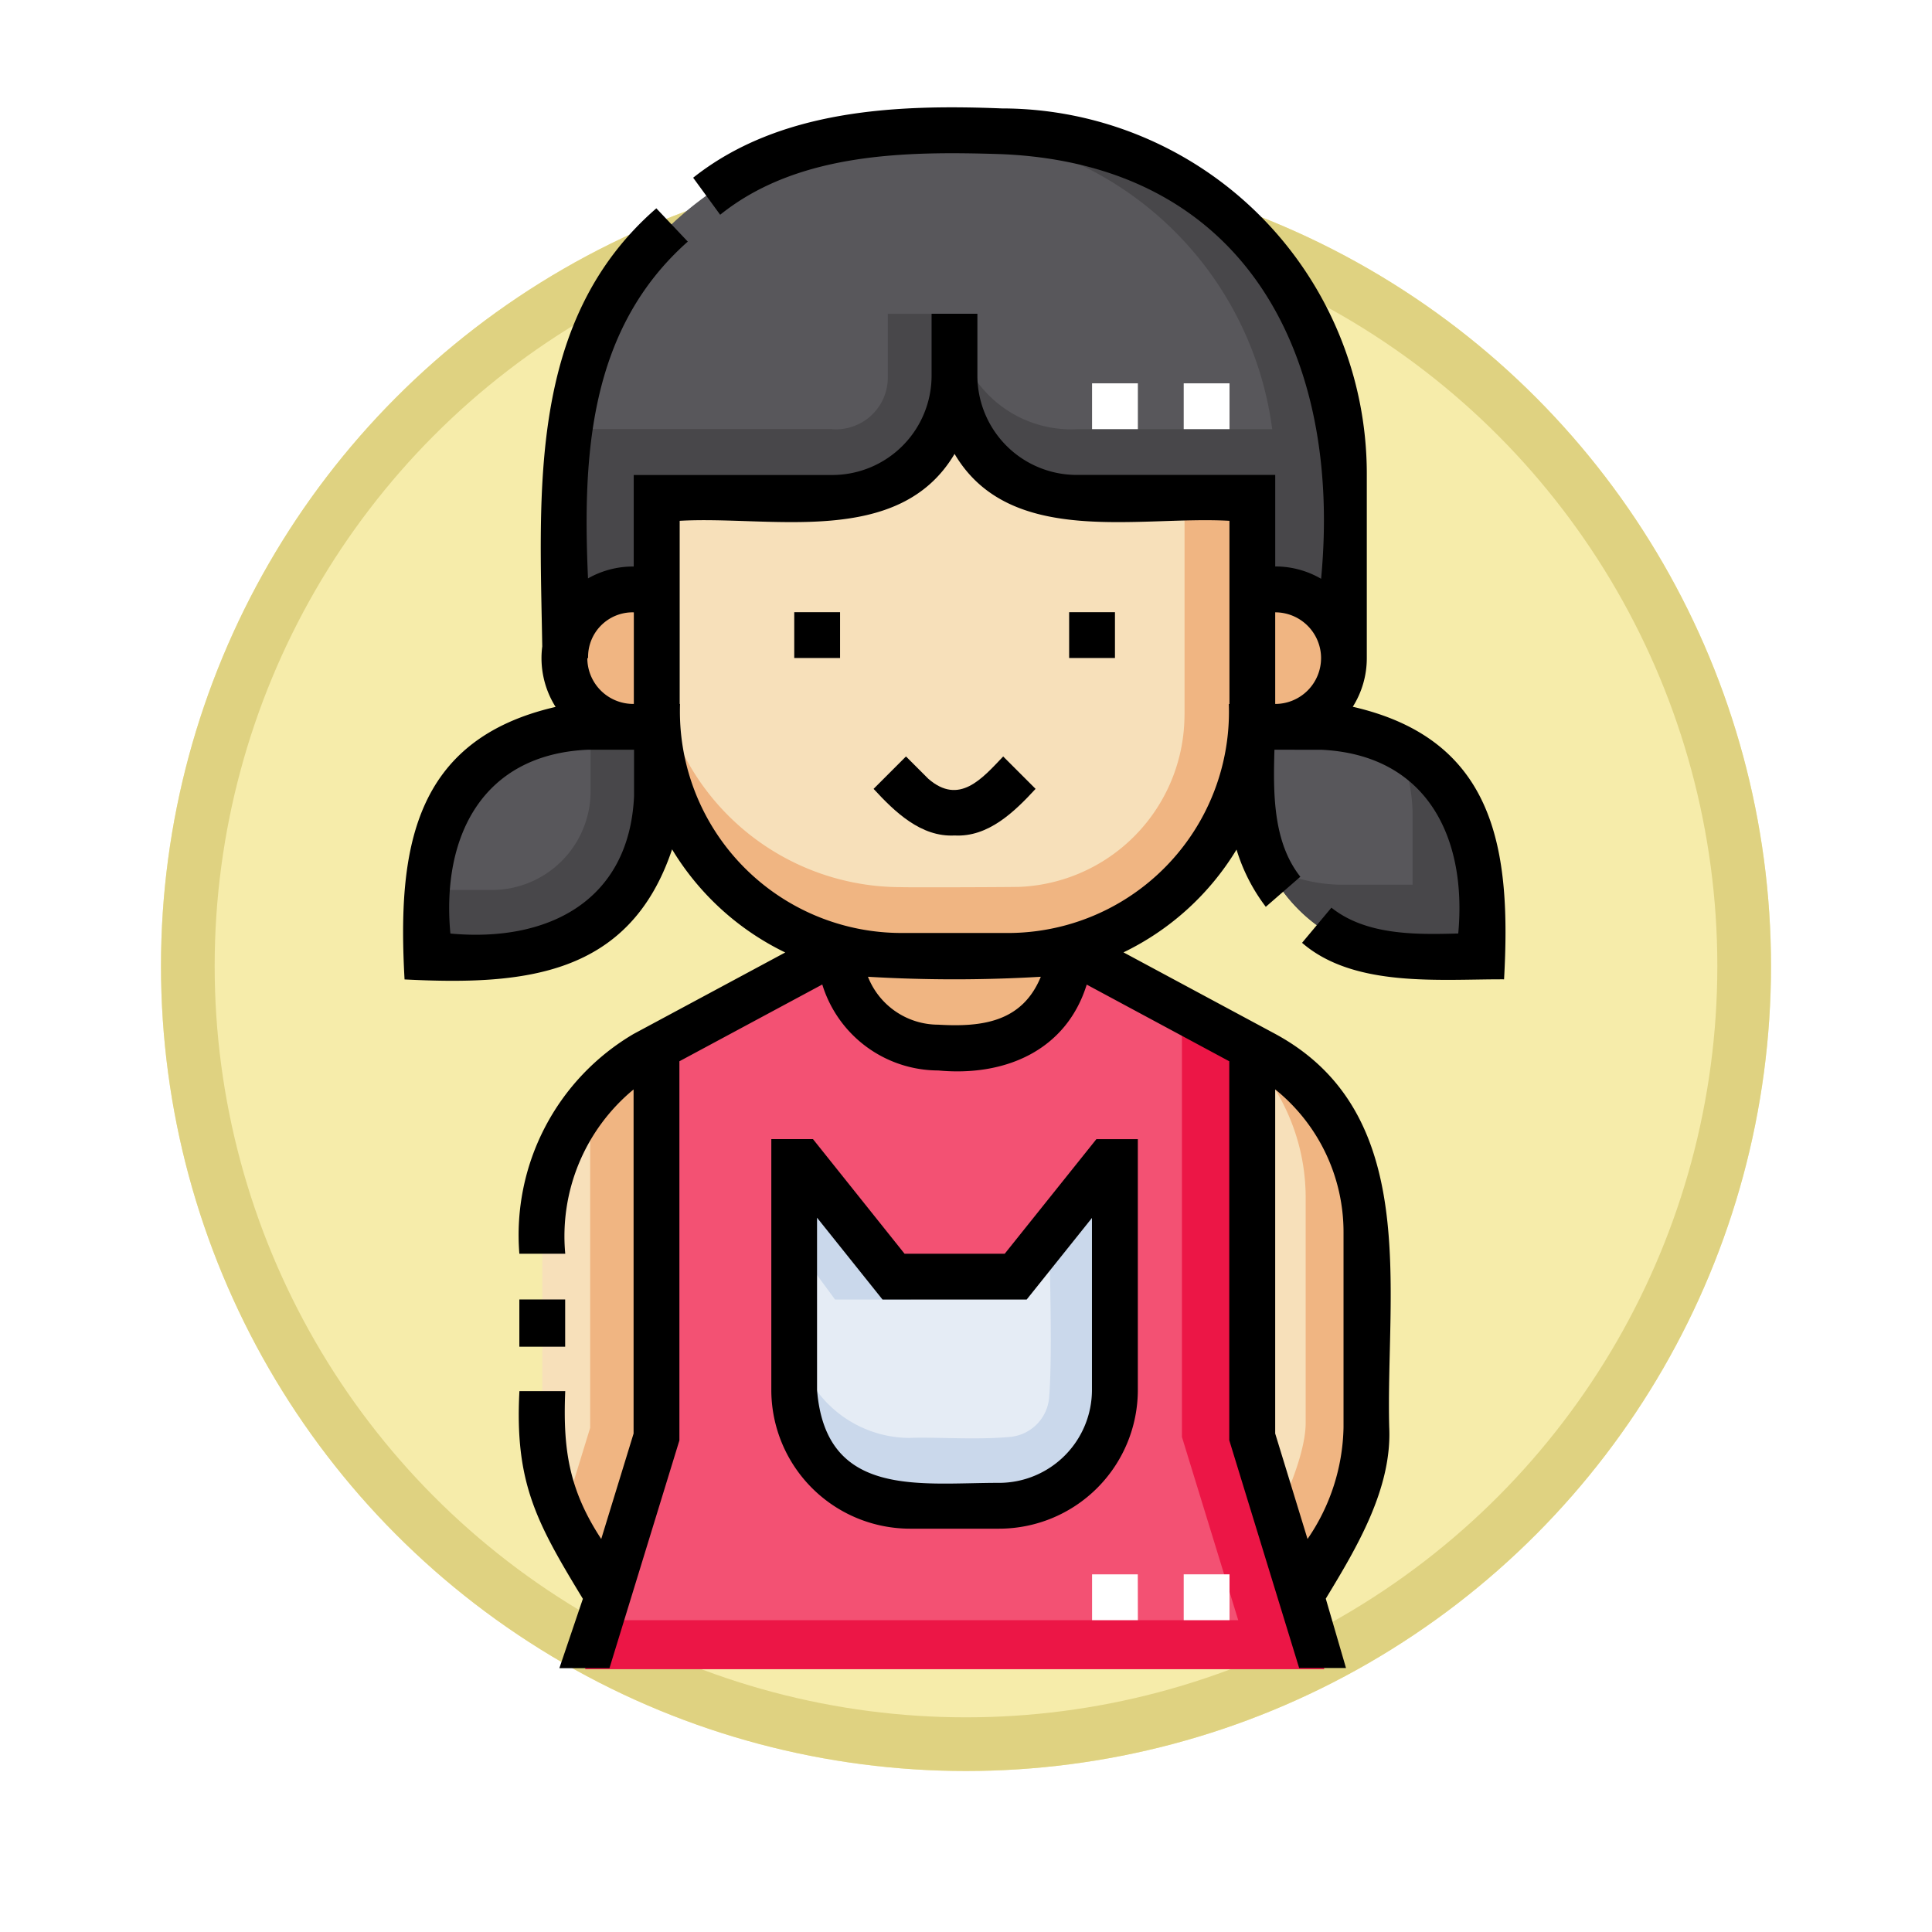 <svg xmlns="http://www.w3.org/2000/svg" xmlns:xlink="http://www.w3.org/1999/xlink" width="108" height="108" viewBox="0 0 108 108">
  <defs>
    <filter id="Fondo" x="0" y="0" width="108" height="108" filterUnits="userSpaceOnUse">
      <feOffset dy="3" input="SourceAlpha"/>
      <feGaussianBlur stdDeviation="3" result="blur"/>
      <feFlood flood-opacity="0.161"/>
      <feComposite operator="in" in2="blur"/>
      <feComposite in="SourceGraphic"/>
    </filter>
  </defs>
  <g id="Group_1142923" data-name="Group 1142923" transform="translate(9 6)">
    <g transform="matrix(1, 0, 0, 1, -9, -6)" filter="url(#Fondo)">
      <g id="Fondo-2" data-name="Fondo" transform="translate(9 6)" fill="#f6ecaa" stroke="#dfd281" stroke-width="3">
        <circle cx="45" cy="45" r="45" stroke="none"/>
        <circle cx="45" cy="45" r="43.5" fill="none"/>
      </g>
    </g>
    <g id="nino_1_" data-name="nino (1)" transform="translate(13.534)">
      <g id="Group_1143087" data-name="Group 1143087" transform="translate(1.362 0)">
        <g id="Group_1143086" data-name="Group 1143086">
          <g id="Group_1143059" data-name="Group 1143059" transform="translate(46.108)">
            <g id="Group_1143057" data-name="Group 1143057" transform="translate(26.997)">
              <path id="Path_903593" data-name="Path 903593" transform="translate(0)" fill="#f7e0ba"/>
            </g>
            <g id="Group_1143058" data-name="Group 1143058" transform="translate(0 52.56)">
              <path id="Path_903594" data-name="Path 903594" d="M127.118,318.172v10.877a11.582,11.582,0,0,1-1.551,5.79l-2.1,3.642-2.728-8.89V307.824A11.581,11.581,0,0,1,127.118,318.172Z" transform="translate(-120.737 -307.824)" fill="#f7e0ba"/>
            </g>
          </g>
          <g id="Group_1143060" data-name="Group 1143060" transform="translate(46.107 52.56)">
            <path id="Path_903595" data-name="Path 903595" d="M123.722,328.8V316.214a11.578,11.578,0,0,0-2.985-7.759v-.631a11.58,11.58,0,0,1,6.382,10.348v10.877a11.582,11.582,0,0,1-1.551,5.79l-2.1,3.642L122.09,334S123.722,330.832,123.722,328.8Z" transform="translate(-120.737 -307.824)" fill="#f0b582"/>
          </g>
          <g id="Group_1143061" data-name="Group 1143061" transform="translate(6.418 52.56)">
            <path id="Path_903596" data-name="Path 903596" d="M359.561,307.824v21.767l-2.728,8.89-2.1-3.642a11.58,11.58,0,0,1-1.551-5.79V318.172A11.58,11.58,0,0,1,359.561,307.824Z" transform="translate(-353.18 -307.824)" fill="#f7e0ba"/>
          </g>
          <g id="Group_1143062" data-name="Group 1143062" transform="translate(7.564 52.561)">
            <path id="Path_903597" data-name="Path 903597" d="M354.711,329.079v-18.31a11.568,11.568,0,0,1,3.7-2.944v21.767l-2.728,8.89-2.1-3.642c-.146-.252-.28-.51-.406-.771Z" transform="translate(-353.18 -307.825)" fill="#f0b582"/>
          </g>
          <g id="Group_1143063" data-name="Group 1143063" transform="translate(23.054 46.984)">
            <path id="Path_903598" data-name="Path 903598" d="M230.907,275.24a5.5,5.5,0,0,1-5.5,5.5H223.6a5.5,5.5,0,0,1-5.5-5.5v-.073Z" transform="translate(-218.095 -275.167)" fill="#f0b582"/>
          </g>
          <g id="Group_1143064" data-name="Group 1143064" transform="translate(8.818 47.057)">
            <path id="Path_903599" data-name="Path 903599" d="M138.522,302.864V281.1l10.242-5.5.012.01a6.483,6.483,0,0,0,12.81.027l.044-.038,10.242,5.5v21.767l3.982,12.977H134.541Z" transform="translate(-134.541 -275.594)" fill="#f35173"/>
          </g>
          <g id="Group_1143066" data-name="Group 1143066" transform="translate(8.818 50.45)">
            <g id="Group_1143065" data-name="Group 1143065">
              <path id="Path_903600" data-name="Path 903600" d="M135.379,329.583h35.668L167.9,319.34V295.463l3.971,2.111v21.767l3.982,12.977H134.543Z" transform="translate(-134.543 -295.463)" fill="#ec1646"/>
            </g>
          </g>
          <g id="Group_1143067" data-name="Group 1143067" transform="translate(46.073 34.632)">
            <path id="Path_903601" data-name="Path 903601" d="M95.992,215.658H92.115a8.956,8.956,0,0,1-8.956-8.956v-3.877h3.877a8.956,8.956,0,0,1,8.956,8.956Z" transform="translate(-83.159 -202.825)" fill="#58575b"/>
          </g>
          <g id="Group_1143068" data-name="Group 1143068" transform="translate(46.956 35.695)">
            <path id="Path_903602" data-name="Path 903602" d="M87.394,216.813h3.877v-3.877a8.922,8.922,0,0,0-.884-3.884,8.953,8.953,0,0,1,4.721,7.892v3.877H91.231a8.956,8.956,0,0,1-8.072-5.071A8.914,8.914,0,0,0,87.394,216.813Z" transform="translate(-83.159 -209.052)" fill="#48474a"/>
          </g>
          <g id="Group_1143069" data-name="Group 1143069" transform="translate(7.654 26.95)">
            <path id="Path_903603" data-name="Path 903603" d="M356.936,157.835h1.284l.035,7.682h-1.319a3.841,3.841,0,0,1,0-7.682Z" transform="translate(-353.095 -157.835)" fill="#f0b582"/>
          </g>
          <g id="Group_1143070" data-name="Group 1143070" transform="translate(46.073 26.95)">
            <path id="Path_903604" data-name="Path 903604" d="M129.414,157.835H128.13l-.035,7.682h1.319a3.841,3.841,0,0,0,0-7.682Z" transform="translate(-128.095 -157.835)" fill="#f0b582"/>
          </g>
          <g id="Group_1143071" data-name="Group 1143071" transform="translate(7.629 1.338)">
            <path id="Path_903605" data-name="Path 903605" d="M147.287,7.84c.1.018,5.2-.013,5.288,0A19.124,19.124,0,0,1,171.7,26.964V37.29a3.841,3.841,0,0,0-3.841-3.841h-1.284V28.333h-9.817a6.83,6.83,0,0,1-6.83-6.83,6.83,6.83,0,0,1-6.83,6.83h-9.817l-.035,5.116h-1.284a3.841,3.841,0,0,0-3.841,3.841h-.026V26.964A19.125,19.125,0,0,1,147.287,7.84Z" transform="translate(-128.095 -7.837)" fill="#58575b"/>
          </g>
          <g id="Group_1143072" data-name="Group 1143072" transform="translate(46.107 23.109)">
            <path id="Path_903606" data-name="Path 903606" d="M133.22,139.182v3.841a3.841,3.841,0,0,0-3.841-3.841h-1.284v-3.841h1.284A3.841,3.841,0,0,1,133.22,139.182Z" transform="translate(-128.095 -135.341)" fill="#48474a"/>
          </g>
          <g id="Group_1143073" data-name="Group 1143073" transform="translate(7.629 1.219)">
            <path id="Path_903607" data-name="Path 903607" d="M143.1,23.912a2.9,2.9,0,0,0,3.1-2.873V17.46h3.732a6.518,6.518,0,0,0,6.83,6.453h10.925a19.127,19.127,0,0,0-18.63-16.647c12.025-1.25,22.572,6.862,22.647,19.12V36.71a3.841,3.841,0,0,0-3.858-3.841V27.753H156.757a6.83,6.83,0,0,1-6.83-6.83v0h0a6.83,6.83,0,0,1-6.83,6.825h-9.817l-.035,5.116h-1.284a3.841,3.841,0,0,0-3.841,3.841h-.026v-12.8h15Z" transform="translate(-128.095 -7.138)" fill="#48474a"/>
          </g>
          <g id="Group_1143074" data-name="Group 1143074" transform="translate(12.814 11.541)">
            <path id="Path_903608" data-name="Path 903608" d="M171.771,103.483h5.973a13.66,13.66,0,0,0,13.66-13.66V77.881h-9.817a6.83,6.83,0,0,1-6.83-6.83v0a6.83,6.83,0,0,1-6.83,6.83h-9.817V89.823A13.66,13.66,0,0,0,171.771,103.483Z" transform="translate(-158.111 -67.588)" fill="#f7e0ba"/>
          </g>
          <g id="Group_1143075" data-name="Group 1143075" transform="translate(12.814 21.834)">
            <path id="Path_903609" data-name="Path 903609" d="M171.721,149.631c.345.021,6.567,0,6.668-.017a9.633,9.633,0,0,0,9.165-9.173q.014-.311.014-.626V127.873h3.786c-.047,2.623.034,9.424,0,11.941a13.66,13.66,0,0,1-13.66,13.66h-5.973a13.66,13.66,0,0,1-13.66-13.66v-3.843A13.66,13.66,0,0,0,171.721,149.631Z" transform="translate(-158.061 -127.873)" fill="#f0b582"/>
          </g>
          <g id="Group_1143076" data-name="Group 1143076" transform="translate(0 34.632)">
            <path id="Path_903610" data-name="Path 903610" d="M352.985,215.658h3.877a8.956,8.956,0,0,0,8.956-8.956v-3.877h-3.877a8.956,8.956,0,0,0-8.956,8.956Z" transform="translate(-352.985 -202.825)" fill="#58575b"/>
          </g>
          <g id="Group_1143077" data-name="Group 1143077" transform="translate(0 34.632)">
            <path id="Path_903611" data-name="Path 903611" d="M356.583,211.942a5.52,5.52,0,0,0,5.52-5.52v-3.6h3.715V206.7a8.956,8.956,0,0,1-8.956,8.956h-3.877v-3.715Z" transform="translate(-352.985 -202.824)" fill="#48474a"/>
          </g>
          <g id="Group_1143078" data-name="Group 1143078" transform="translate(42.274 15.428)">
            <path id="Path_903612" data-name="Path 903612" d="M168.124,90.356h-2.561v2.561h2.561Z" transform="translate(-165.563 -90.356)" fill="#fff"/>
          </g>
          <g id="Group_1143079" data-name="Group 1143079" transform="translate(37.151 15.428)">
            <path id="Path_903613" data-name="Path 903613" d="M198.124,90.356h-2.561v2.561h2.561Z" transform="translate(-195.563 -90.356)" fill="#fff"/>
          </g>
          <g id="Group_1143080" data-name="Group 1143080" transform="translate(20.498 58.96)">
            <path id="Path_903614" data-name="Path 903614" d="M209.567,364.517h4.985a6.472,6.472,0,0,0,6.472-6.472V345.3H220.6l-5.124,6.405h-6.828l-5.124-6.405h-.432v12.742A6.472,6.472,0,0,0,209.567,364.517Z" transform="translate(-203.095 -345.303)" fill="#e5ecf5"/>
          </g>
          <g id="Group_1143083" data-name="Group 1143083" transform="translate(20.498 58.96)">
            <g id="Group_1143081" data-name="Group 1143081">
              <path id="Path_903615" data-name="Path 903615" d="M209.567,360.723c1.249-.065,3.736.125,5.622-.059a2.414,2.414,0,0,0,2.162-2.225c.214-2.854-.034-7.882.057-9.143l3.2-3.995h.421v12.742a6.472,6.472,0,0,1-6.472,6.472h-4.985a6.472,6.472,0,0,1-6.472-6.472v-3.793A6.472,6.472,0,0,0,209.567,360.723Z" transform="translate(-203.095 -345.302)" fill="#cad8eb"/>
            </g>
            <g id="Group_1143082" data-name="Group 1143082" transform="translate(0 0)">
              <path id="Path_903616" data-name="Path 903616" d="M270.148,345.3l6.121,7.687H272l-2.289-3.116V345.3Z" transform="translate(-269.716 -345.303)" fill="#cad8eb"/>
            </g>
          </g>
          <g id="Group_1143084" data-name="Group 1143084" transform="translate(42.274 82.006)">
            <path id="Path_903617" data-name="Path 903617" d="M168.124,480.277h-2.561v2.561h2.561Z" transform="translate(-165.563 -480.277)" fill="#fff"/>
          </g>
          <g id="Group_1143085" data-name="Group 1143085" transform="translate(37.146 82.006)">
            <path id="Path_903618" data-name="Path 903618" d="M198.156,480.277H195.6v2.561h2.561Z" transform="translate(-195.595 -480.277)" fill="#fff"/>
          </g>
        </g>
      </g>
      <g id="Group_1143088" data-name="Group 1143088" transform="translate(0)">
        <path id="Path_903619" data-name="Path 903619" d="M232.105,213.767c1.724,1.5,3,0,4.186-1.247l1.811,1.811c-1.184,1.283-2.644,2.709-4.528,2.606-1.882.1-3.347-1.324-4.528-2.606l1.811-1.811Z" transform="translate(-202.746 -176.233)"/>
        <path id="Path_903620" data-name="Path 903620" d="M295.624,165.3h-2.561v2.561h2.561Z" transform="translate(-271.198 -137.078)"/>
        <path id="Path_903621" data-name="Path 903621" d="M205.624,165.3h-2.561v2.561h2.561Z" transform="translate(-165.831 -137.078)"/>
        <path id="Path_903622" data-name="Path 903622" d="M83.707,33.512a5.109,5.109,0,0,1-.743-3.375c-.138-8.643-.841-18.221,6.378-24.491L91.1,7.506c-5.526,4.9-5.884,11.95-5.578,18.827a5.094,5.094,0,0,1,2.556-.664V20.553h11.1A5.556,5.556,0,0,0,104.728,15V11.54h2.561V15a5.556,5.556,0,0,0,5.549,5.549h11.1v5.116a5.088,5.088,0,0,1,2.564.689c1.189-12.48-4.255-23.156-17.843-23.736-5.321-.174-11.4-.11-15.749,3.387L91.4,3.935C96.217.114,102.759-.176,108.657.061a20.427,20.427,0,0,1,20.4,20.4V30.791a5.088,5.088,0,0,1-.784,2.718c8.041,1.843,8.855,8.063,8.457,15.236-3.573-.015-8.381.484-11.292-2.041l1.641-1.964c1.947,1.55,4.722,1.509,7.09,1.443.5-5.4-1.773-10-7.675-10.272-.04.009-2.554-.006-2.6,0-.067,2.376-.1,5.144,1.448,7.1l-1.931,1.681a10.169,10.169,0,0,1-1.636-3.2,15.043,15.043,0,0,1-6.319,5.746l8.473,4.553v0c8.2,4.435,6.181,14.321,6.381,21.986.164,3.439-1.825,6.752-3.546,9.589l1.13,3.876h-2.619l-3.906-12.732V53.326L113.4,49.04c-1.143,3.682-4.56,5.152-8.293,4.8a6.8,6.8,0,0,1-6.489-4.806l-7.987,4.292V74.519L86.722,87.251h-2.8l1.313-3.876c-2.578-4.247-3.819-6.476-3.547-11.609h2.561c-.133,3.241.2,5.5,2.012,8.264l1.809-5.895V54.9a10.635,10.635,0,0,0-3.82,9.185H81.685A13.039,13.039,0,0,1,88.067,51.8v0l8.48-4.556a15.046,15.046,0,0,1-6.325-5.765c-2.391,7.128-8.337,7.606-14.955,7.272-.4-7.169.421-13.386,8.44-15.233ZM125.744,80.03a11.366,11.366,0,0,0,2.012-6.244V62.908a10.238,10.238,0,0,0-3.82-8.01V74.135Zm-37.7-51.8a2.49,2.49,0,0,0-2.517,2.56h-.043a2.564,2.564,0,0,0,2.6,2.56V28.231Zm38.457,2.56a2.563,2.563,0,0,0-2.564-2.56v5.121A2.563,2.563,0,0,0,126.5,30.791ZM105.1,51.28c2.485.147,4.7-.161,5.734-2.678a82.174,82.174,0,0,1-9.663,0A4.228,4.228,0,0,0,105.1,51.28Zm-2.083-5.125H109a12.364,12.364,0,0,0,12.344-12.8h.035V23.114c-5.044-.293-12.27,1.514-15.366-3.741-3.114,5.264-10.315,3.442-15.366,3.741V33.351h.019A12.388,12.388,0,0,0,103.022,46.154Zm-25.193.03c5.4.505,10-1.773,10.272-7.675v-2.6H85.5C79.6,36.181,77.324,40.782,77.829,46.184Z" transform="translate(-75.186 0)"/>
        <path id="Path_903623" data-name="Path 903623" d="M385.62,390.3h-2.561v2.641h2.561Z" transform="translate(-376.561 -323.659)"/>
        <path id="Path_903624" data-name="Path 903624" d="M203.047,344.208h5.6l5.124-6.405h2.317v14.023a7.761,7.761,0,0,1-7.752,7.752h-4.985a7.761,7.761,0,0,1-7.752-7.752V337.8h2.328Zm-4.891,7.618c.486,6.066,5.739,5.184,10.176,5.191a5.2,5.2,0,0,0,5.191-5.191v-9.618l-3.649,4.561h-8.059l-3.66-4.575Z" transform="translate(-175.016 -280.124)"/>
      </g>
    </g>
  </g>
</svg>
